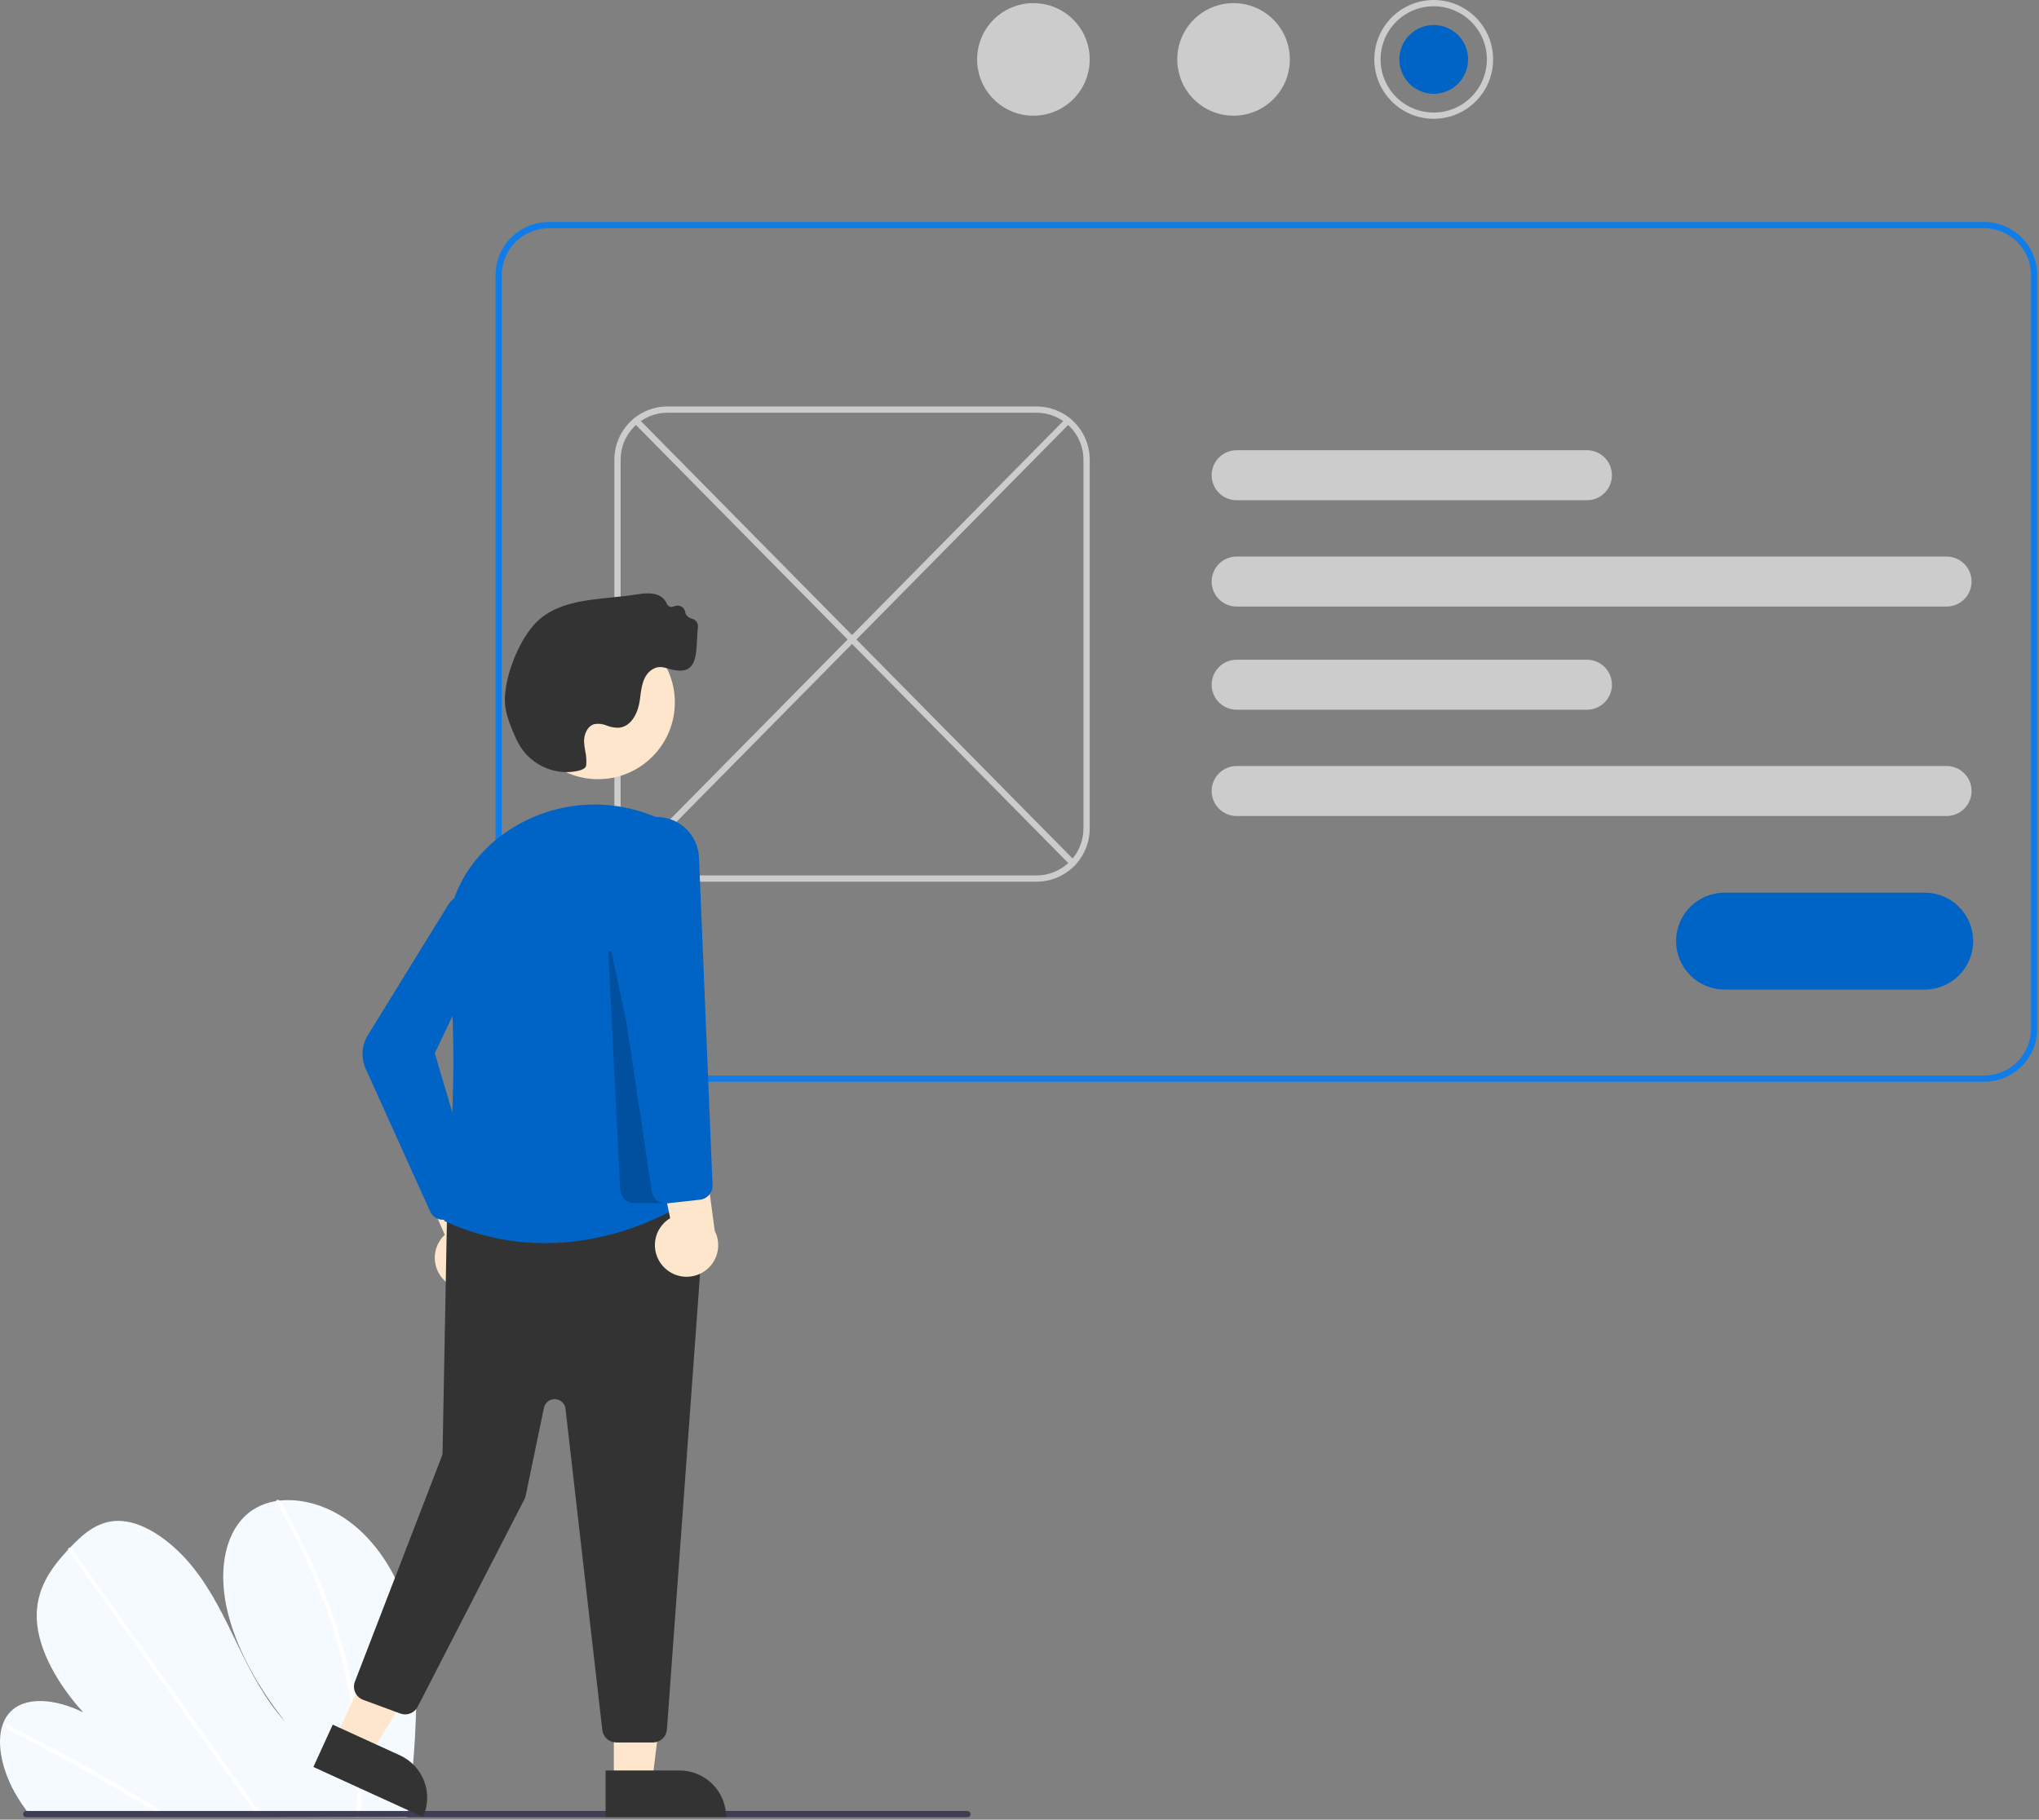 <svg width="652" height="582" viewBox="0 0 652 582" fill="none" xmlns="http://www.w3.org/2000/svg">
<rect x="0" y="0" width="652" height="582" fill="#808080" stroke="none"/>
<g clip-path="url(#clip0_381_2064)">
<path d="M133.151 541.528C133.038 554.392 132.096 567.236 130.33 579.979C130.268 580.427 130.201 580.874 130.139 581.322L9.664 580.649C9.31 580.204 8.962 579.755 8.624 579.299C7.5 577.793 6.445 576.244 5.478 574.641C0.826 566.921 -1.303 557.882 0.831 551.645L0.869 551.548C1.33 550.183 2.055 548.921 3.005 547.837C7.87 542.36 17.707 543.273 26.634 547.694C18.627 538.929 12.252 527.87 11.767 517.998C11.292 508.369 16.327 501.491 21.788 495.645C21.967 495.452 22.146 495.264 22.326 495.076C22.413 494.979 22.505 494.888 22.591 494.792C26.852 490.337 31.82 485.945 39.009 486.477C46.895 487.06 55.637 493.665 61.767 501.361C67.897 509.052 71.97 517.79 76.099 526.317C80.233 534.838 84.706 543.577 91.34 550.861C82.355 539.496 75.11 526.565 72.434 513.988C69.758 501.411 72.113 489.332 80.121 483.409C82.552 481.667 85.366 480.531 88.326 480.099C88.671 480.042 89.022 479.995 89.378 479.954C96.792 479.11 105.643 481.674 113.174 487.803C121.467 494.551 127.217 504.555 130.078 514.051C132.939 523.548 133.243 532.69 133.151 541.528Z" fill="#F5FAFF"/>
<path d="M54.329 580.898L52.026 580.886C51.294 580.428 50.559 579.976 49.821 579.53C49.364 579.241 48.901 578.963 48.439 578.68C40.797 574.013 33.108 569.537 25.371 565.25C17.641 560.961 9.872 556.869 2.064 552.974C1.857 552.884 1.689 552.724 1.587 552.523C1.486 552.321 1.458 552.09 1.509 551.87C1.518 551.841 1.531 551.814 1.548 551.789C1.657 551.585 1.9 551.5 2.255 551.675C3.213 552.155 4.176 552.635 5.134 553.126C12.963 557.087 20.758 561.246 28.52 565.603C36.277 569.957 43.989 574.504 51.657 579.243C51.818 579.341 51.98 579.445 52.141 579.543C52.872 579.995 53.598 580.447 54.329 580.898Z" fill="white"/>
<path d="M84.033 581.064L82.608 581.056C82.287 580.607 81.971 580.157 81.65 579.707C74.101 569.122 66.554 558.536 59.008 547.95C46.651 530.62 34.298 513.289 21.948 495.959C21.875 495.866 21.821 495.759 21.788 495.645C21.683 495.261 21.964 495.036 22.326 495.076C22.478 495.098 22.624 495.152 22.754 495.234C22.883 495.317 22.994 495.426 23.078 495.555C30.006 505.274 36.932 514.989 43.857 524.701C56.149 541.945 68.44 559.187 80.729 576.427C81.511 577.521 82.293 578.621 83.074 579.715C83.396 580.165 83.717 580.615 84.033 581.064Z" fill="white"/>
<path d="M115.768 572.792C115.695 575.193 115.537 577.555 115.329 579.896C115.289 580.343 115.249 580.791 115.208 581.239L113.714 581.23C113.759 580.783 113.805 580.335 113.845 579.887C114.161 576.506 114.385 573.086 114.416 569.574C114.455 559.835 113.506 550.118 111.583 540.571C109.539 530.292 106.603 520.21 102.81 510.44C98.829 500.136 94.029 490.167 88.457 480.629C88.352 480.473 88.305 480.286 88.325 480.099C88.386 479.673 88.954 479.547 89.378 479.954C89.461 480.034 89.534 480.125 89.592 480.225C90.281 481.41 90.958 482.6 91.623 483.792C96.99 493.383 101.583 503.387 105.361 513.708C108.958 523.51 111.695 533.607 113.539 543.884C115.267 553.419 116.014 563.105 115.768 572.792Z" fill="white"/>
<path d="M439.451 19C439.451 15.242 440.566 11.569 442.653 8.444C444.741 5.32 447.708 2.884 451.18 1.446C454.652 0.008 458.472 -0.368 462.158 0.365C465.844 1.098 469.229 2.908 471.886 5.565C474.543 8.222 476.353 11.608 477.086 15.293C477.819 18.979 477.443 22.799 476.005 26.271C474.567 29.743 472.132 32.71 469.007 34.798C465.882 36.886 462.209 38 458.451 38C453.414 37.994 448.584 35.991 445.022 32.429C441.461 28.867 439.457 24.037 439.451 19ZM475.451 19C475.451 15.638 474.454 12.351 472.586 9.555C470.718 6.76 468.063 4.581 464.957 3.294C461.85 2.007 458.432 1.671 455.135 2.327C451.837 2.983 448.808 4.602 446.43 6.979C444.053 9.357 442.434 12.386 441.778 15.684C441.122 18.981 441.459 22.399 442.745 25.506C444.032 28.612 446.211 31.267 449.006 33.135C451.802 35.003 455.089 36 458.451 36C462.958 35.995 467.279 34.202 470.466 31.015C473.653 27.828 475.446 23.507 475.451 19Z" fill="#CCCCCC"/>
<path d="M458.451 30C464.526 30 469.451 25.075 469.451 19C469.451 12.925 464.526 8 458.451 8C452.376 8 447.451 12.925 447.451 19C447.451 25.075 452.376 30 458.451 30Z" fill="#0064C7"/>
<path d="M394.451 37C404.392 37 412.451 28.941 412.451 19C412.451 9.059 404.392 1 394.451 1C384.51 1 376.451 9.059 376.451 19C376.451 28.941 384.51 37 394.451 37Z" fill="#CCCCCC"/>
<path d="M330.451 37C340.392 37 348.451 28.941 348.451 19C348.451 9.059 340.392 1 330.451 1C320.51 1 312.451 9.059 312.451 19C312.451 28.941 320.51 37 330.451 37Z" fill="#CCCCCC"/>
<path d="M634.451 346H175.451C170.944 345.995 166.623 344.202 163.436 341.015C160.249 337.828 158.456 333.507 158.451 329V88C158.456 83.493 160.249 79.172 163.436 75.985C166.623 72.798 170.944 71.005 175.451 71H634.451C638.958 71.005 643.279 72.798 646.466 75.985C649.653 79.172 651.446 83.493 651.451 88V329C651.446 333.507 649.653 337.828 646.466 341.015C643.279 344.202 638.958 345.995 634.451 346ZM175.451 73C171.474 73.004 167.662 74.586 164.85 77.398C162.037 80.21 160.456 84.023 160.451 88V329C160.456 332.977 162.037 336.79 164.85 339.602C167.662 342.414 171.474 343.996 175.451 344H634.451C638.428 343.996 642.241 342.414 645.053 339.602C647.865 336.79 649.447 332.977 649.451 329V88C649.447 84.023 647.865 80.21 645.053 77.398C642.241 74.586 638.428 73.004 634.451 73H175.451Z" fill="#107CE8"/>
<path d="M331.451 282H213.451C208.944 281.995 204.623 280.202 201.436 277.015C198.249 273.828 196.456 269.507 196.451 265V147C196.456 142.493 198.249 138.172 201.436 134.985C204.623 131.798 208.944 130.005 213.451 130H331.451C335.958 130.005 340.279 131.798 343.466 134.985C346.653 138.172 348.446 142.493 348.451 147V265C348.446 269.507 346.653 273.828 343.466 277.015C340.279 280.202 335.958 281.995 331.451 282ZM213.451 132C209.474 132.004 205.662 133.586 202.85 136.398C200.037 139.21 198.456 143.023 198.451 147V265C198.456 268.977 200.037 272.79 202.85 275.602C205.662 278.414 209.474 279.995 213.451 280H331.451C335.428 279.995 339.241 278.414 342.053 275.602C344.865 272.79 346.447 268.977 346.451 265V147C346.447 143.023 344.865 139.21 342.053 136.398C339.241 133.586 335.428 132.004 331.451 132H213.451Z" fill="#CCCCCC"/>
<path d="M622.439 194H395.439C393.318 194 391.283 193.157 389.783 191.657C388.282 190.157 387.439 188.122 387.439 186C387.439 183.878 388.282 181.843 389.783 180.343C391.283 178.843 393.318 178 395.439 178H622.439C624.561 178 626.596 178.843 628.096 180.343C629.597 181.843 630.439 183.878 630.439 186C630.439 188.122 629.597 190.157 628.096 191.657C626.596 193.157 624.561 194 622.439 194Z" fill="#CCCCCC"/>
<path d="M507.439 160H395.439C393.318 160 391.283 159.157 389.783 157.657C388.282 156.157 387.439 154.122 387.439 152C387.439 149.878 388.282 147.843 389.783 146.343C391.283 144.843 393.318 144 395.439 144H507.439C509.561 144 511.596 144.843 513.096 146.343C514.597 147.843 515.439 149.878 515.439 152C515.439 154.122 514.597 156.157 513.096 157.657C511.596 159.157 509.561 160 507.439 160Z" fill="#CCCCCC"/>
<path d="M622.439 261H395.439C393.318 261 391.283 260.157 389.783 258.657C388.282 257.157 387.439 255.122 387.439 253C387.439 250.878 388.282 248.843 389.783 247.343C391.283 245.843 393.318 245 395.439 245H622.439C624.561 245 626.596 245.843 628.096 247.343C629.597 248.843 630.439 250.878 630.439 253C630.439 255.122 629.597 257.157 628.096 258.657C626.596 260.157 624.561 261 622.439 261Z" fill="#CCCCCC"/>
<path d="M507.439 227H395.439C393.318 227 391.283 226.157 389.783 224.657C388.282 223.157 387.439 221.122 387.439 219C387.439 216.878 388.282 214.843 389.783 213.343C391.283 211.843 393.318 211 395.439 211H507.439C509.561 211 511.596 211.843 513.096 213.343C514.597 214.843 515.439 216.878 515.439 219C515.439 221.122 514.597 223.157 513.096 224.657C511.596 226.157 509.561 227 507.439 227Z" fill="#CCCCCC"/>
<path d="M343.016 277.051C342.883 277.051 342.752 277.025 342.63 276.974C342.507 276.922 342.397 276.847 342.304 276.753L202.686 135.254C202.594 135.161 202.521 135.05 202.472 134.929C202.423 134.807 202.398 134.677 202.398 134.545C202.399 134.414 202.426 134.284 202.477 134.163C202.528 134.042 202.603 133.933 202.696 133.84C202.79 133.748 202.9 133.675 203.022 133.626C203.144 133.577 203.274 133.552 203.405 133.552C203.536 133.553 203.666 133.58 203.787 133.631C203.908 133.682 204.018 133.757 204.11 133.85L343.727 275.349C343.866 275.489 343.96 275.667 343.997 275.861C344.035 276.054 344.014 276.255 343.938 276.437C343.862 276.619 343.734 276.774 343.57 276.883C343.406 276.993 343.213 277.051 343.016 277.051Z" fill="#CCCCCC"/>
<path d="M201.887 277.051C201.69 277.051 201.497 276.993 201.333 276.883C201.168 276.774 201.04 276.619 200.964 276.437C200.888 276.255 200.867 276.054 200.905 275.861C200.942 275.667 201.036 275.489 201.175 275.349L340.788 133.85C340.88 133.756 340.99 133.682 341.111 133.63C341.232 133.579 341.362 133.552 341.493 133.551C341.625 133.55 341.755 133.575 341.877 133.625C341.998 133.674 342.109 133.747 342.203 133.839C342.296 133.932 342.371 134.041 342.422 134.162C342.473 134.284 342.5 134.414 342.501 134.545C342.501 134.676 342.476 134.807 342.427 134.928C342.377 135.05 342.304 135.161 342.212 135.254L202.599 276.753C202.506 276.847 202.395 276.923 202.273 276.974C202.15 277.025 202.019 277.051 201.887 277.051Z" fill="#CCCCCC"/>
<path d="M615.451 316.5H551.451C547.34 316.5 543.398 314.867 540.491 311.96C537.584 309.053 535.951 305.111 535.951 301C535.951 296.889 537.584 292.947 540.491 290.04C543.398 287.133 547.34 285.5 551.451 285.5H615.451C619.562 285.5 623.505 287.133 626.411 290.04C629.318 292.947 630.951 296.889 630.951 301C630.951 305.111 629.318 309.053 626.411 311.96C623.505 314.867 619.562 316.5 615.451 316.5Z" fill="#0064C7"/>
<path d="M8.355 581.224H309.355C309.621 581.224 309.875 581.119 310.063 580.932C310.25 580.744 310.355 580.49 310.355 580.224C310.355 579.959 310.25 579.705 310.063 579.517C309.875 579.33 309.621 579.224 309.355 579.224H8.355C8.09 579.224 7.836 579.33 7.648 579.517C7.461 579.705 7.355 579.959 7.355 580.224C7.355 580.49 7.461 580.744 7.648 580.932C7.836 581.119 8.09 581.224 8.355 581.224Z" fill="#3F3D56"/>
<path d="M196.283 569.773L208.543 569.772L214.375 522.484L196.281 522.485L196.283 569.773Z" fill="#FEE6CC"/>
<path d="M232.188 581.155L193.657 581.157L193.656 566.27L217.3 566.269C221.248 566.269 225.035 567.837 227.827 570.629C230.619 573.421 232.187 577.207 232.188 581.155Z" fill="#333333"/>
<path d="M107.328 555.885L118.479 560.979L143.433 520.389L126.974 512.872L107.328 555.885Z" fill="#FEE6CC"/>
<path d="M135.258 581.157L100.21 565.149L106.395 551.608L127.902 561.431C131.493 563.071 134.286 566.071 135.665 569.77C137.045 573.47 136.898 577.566 135.258 581.157Z" fill="#333333"/>
<path d="M143.031 410.329C141.856 409.445 140.89 408.315 140.2 407.017C139.509 405.719 139.112 404.285 139.036 402.817C138.959 401.349 139.206 399.882 139.758 398.52C140.309 397.157 141.153 395.932 142.23 394.931L127.818 362.231L146.127 365.334L157.006 395.91C158.568 397.83 159.371 400.257 159.263 402.729C159.156 405.202 158.145 407.55 156.423 409.327C154.7 411.104 152.386 412.188 149.917 412.373C147.449 412.557 144.999 411.83 143.031 410.329Z" fill="#FEE6CC"/>
<path d="M192.594 553.316L180.831 450.592C180.737 449.765 180.351 449 179.742 448.432C179.134 447.864 178.344 447.532 177.512 447.494C176.681 447.457 175.864 447.716 175.207 448.227C174.55 448.737 174.096 449.465 173.927 450.279L168.097 478.373C168.014 478.771 167.878 479.155 167.692 479.516L133.56 545.885C133.057 546.862 132.214 547.621 131.191 548.019C130.167 548.418 129.033 548.429 128.002 548.049L116.134 543.676C115.574 543.47 115.061 543.154 114.624 542.748C114.187 542.342 113.836 541.852 113.59 541.309C113.344 540.765 113.208 540.178 113.191 539.582C113.174 538.986 113.276 538.392 113.491 537.835L141.276 465.782C141.423 465.401 141.502 464.997 141.51 464.589L142.929 389.354C142.95 388.251 143.376 387.194 144.125 386.384C144.874 385.574 145.894 385.068 146.992 384.96L220.726 377.767C221.379 377.703 222.037 377.783 222.655 378C223.273 378.217 223.837 378.567 224.306 379.024C224.775 379.482 225.138 380.036 225.371 380.649C225.603 381.262 225.699 381.918 225.652 382.571L213.265 553.13C213.178 554.263 212.669 555.321 211.837 556.095C211.005 556.868 209.912 557.3 208.776 557.304H197.065C195.96 557.304 194.893 556.898 194.069 556.162C193.244 555.427 192.719 554.413 192.594 553.316Z" fill="#333333"/>
<path d="M191.233 249.211C204.798 249.211 215.794 238.215 215.794 224.65C215.794 211.086 204.798 200.089 191.233 200.089C177.668 200.089 166.672 211.086 166.672 224.65C166.672 238.215 177.668 249.211 191.233 249.211Z" fill="#FEE6CC"/>
<path d="M212.518 262.629C211.845 262.308 211.178 261.999 210.515 261.702C202.45 258.074 193.564 256.662 184.771 257.611C175.979 258.561 167.599 261.837 160.495 267.104C147.414 276.847 141.108 291.516 143.196 307.35C147.597 340.723 142.558 385.993 142.035 390.502C182.411 409.068 217.833 385.726 220.978 383.557L212.518 262.629Z" fill="#0064C7"/>
<path d="M140.936 390.072C140.2 389.956 139.505 389.657 138.914 389.205C138.322 388.753 137.852 388.16 137.546 387.481L116.936 341.816C116.164 340.107 115.823 338.235 115.944 336.364C116.064 334.493 116.642 332.681 117.626 331.085L142.936 290.018C143.732 288.539 144.958 287.336 146.452 286.567C147.946 285.799 149.638 285.502 151.304 285.715C152.971 285.928 154.534 286.641 155.787 287.76C157.04 288.879 157.924 290.352 158.323 291.984C158.775 293.843 158.574 295.801 157.753 297.529L139.031 336.846L151.336 378.493C151.554 379.238 151.576 380.026 151.401 380.782C151.227 381.537 150.86 382.235 150.338 382.809L144.965 388.67C144.545 389.13 144.033 389.498 143.463 389.749C142.893 390 142.276 390.13 141.653 390.13C141.413 390.13 141.173 390.11 140.936 390.072Z" fill="#0064C7"/>
<path opacity="0.2" d="M198.308 380.529L194.498 304.329L195.486 304.2L212.615 384.804H202.802C201.648 384.805 200.537 384.361 199.7 383.565C198.864 382.77 198.365 381.683 198.308 380.529Z" fill="black"/>
<path d="M211.881 404.843C210.916 403.735 210.205 402.428 209.799 401.015C209.393 399.602 209.302 398.117 209.532 396.665C209.763 395.213 210.308 393.829 211.131 392.611C211.954 391.393 213.034 390.37 214.295 389.614L206.986 354.635L224.252 361.471L228.545 393.64C229.674 395.843 229.956 398.383 229.338 400.779C228.719 403.176 227.243 405.262 225.189 406.643C223.135 408.024 220.646 408.604 218.193 408.272C215.74 407.94 213.495 406.72 211.881 404.843Z" fill="#FEE6CC"/>
<path d="M208.431 381.07L194.002 284.878L193.988 284.787L196.777 271.957C197.476 268.743 199.322 265.893 201.97 263.942C204.618 261.99 207.886 261.07 211.163 261.354C214.44 261.638 217.502 263.106 219.775 265.484C222.047 267.862 223.376 270.986 223.512 274.273L227.842 379.055C227.885 380.192 227.497 381.304 226.756 382.168C226.014 383.032 224.974 383.584 223.843 383.713L213.378 384.876C213.209 384.895 213.04 384.904 212.87 384.904C211.793 384.905 210.752 384.518 209.937 383.814C209.122 383.11 208.587 382.136 208.431 381.07Z" fill="#0064C7"/>
<path d="M181.138 246.956C177.797 246.928 174.533 245.954 171.723 244.147C168.913 242.34 166.671 239.775 165.259 236.747C162.982 231.931 161.717 228.095 161.498 225.343C160.911 217.951 165.088 206.334 170.62 199.976C176.688 193 186.293 192.027 195.582 191.086C198.12 190.829 200.744 190.563 203.228 190.177C205.36 189.846 208.012 189.434 210.267 190.27C210.918 190.509 211.514 190.878 212.018 191.355C212.522 191.832 212.924 192.407 213.199 193.044C213.287 193.268 213.421 193.471 213.591 193.642C213.761 193.812 213.964 193.946 214.188 194.035C214.381 194.109 214.588 194.142 214.794 194.132C215.001 194.122 215.203 194.07 215.389 193.978C215.766 193.786 216.183 193.686 216.606 193.686C217.029 193.686 217.446 193.785 217.823 193.977C218.156 194.145 218.445 194.389 218.666 194.689C218.887 194.99 219.033 195.338 219.093 195.706C219.133 195.959 219.211 196.204 219.326 196.432C219.52 196.788 219.788 197.098 220.111 197.342C220.434 197.587 220.805 197.76 221.2 197.851C221.803 197.985 222.336 198.335 222.698 198.835C223.061 199.335 223.228 199.95 223.169 200.565C223.02 201.827 222.956 203.188 222.894 204.505C222.662 209.46 222.423 214.583 217.442 214.5C216.168 214.447 214.907 214.224 213.692 213.838C211.887 213.337 210.462 212.939 208.542 214.136C205.591 215.976 205.109 219.822 204.684 223.216L204.609 223.809C204.112 227.69 202.061 232.361 197.914 232.752C196.597 232.795 195.286 232.568 194.06 232.084C192.8 231.526 191.401 231.358 190.045 231.602C187.767 232.252 186.671 234.972 186.765 237.324C186.826 238.287 186.949 239.245 187.134 240.191C187.469 241.691 187.577 243.233 187.452 244.765C187.334 245.696 186.264 246.311 184.084 246.697C183.111 246.869 182.126 246.956 181.138 246.956Z" fill="#333333"/>
</g>
<defs>
<clipPath id="clip0_381_2064">
<rect width="651.451" height="581.322" fill="white"/>
</clipPath>
</defs>
</svg>
